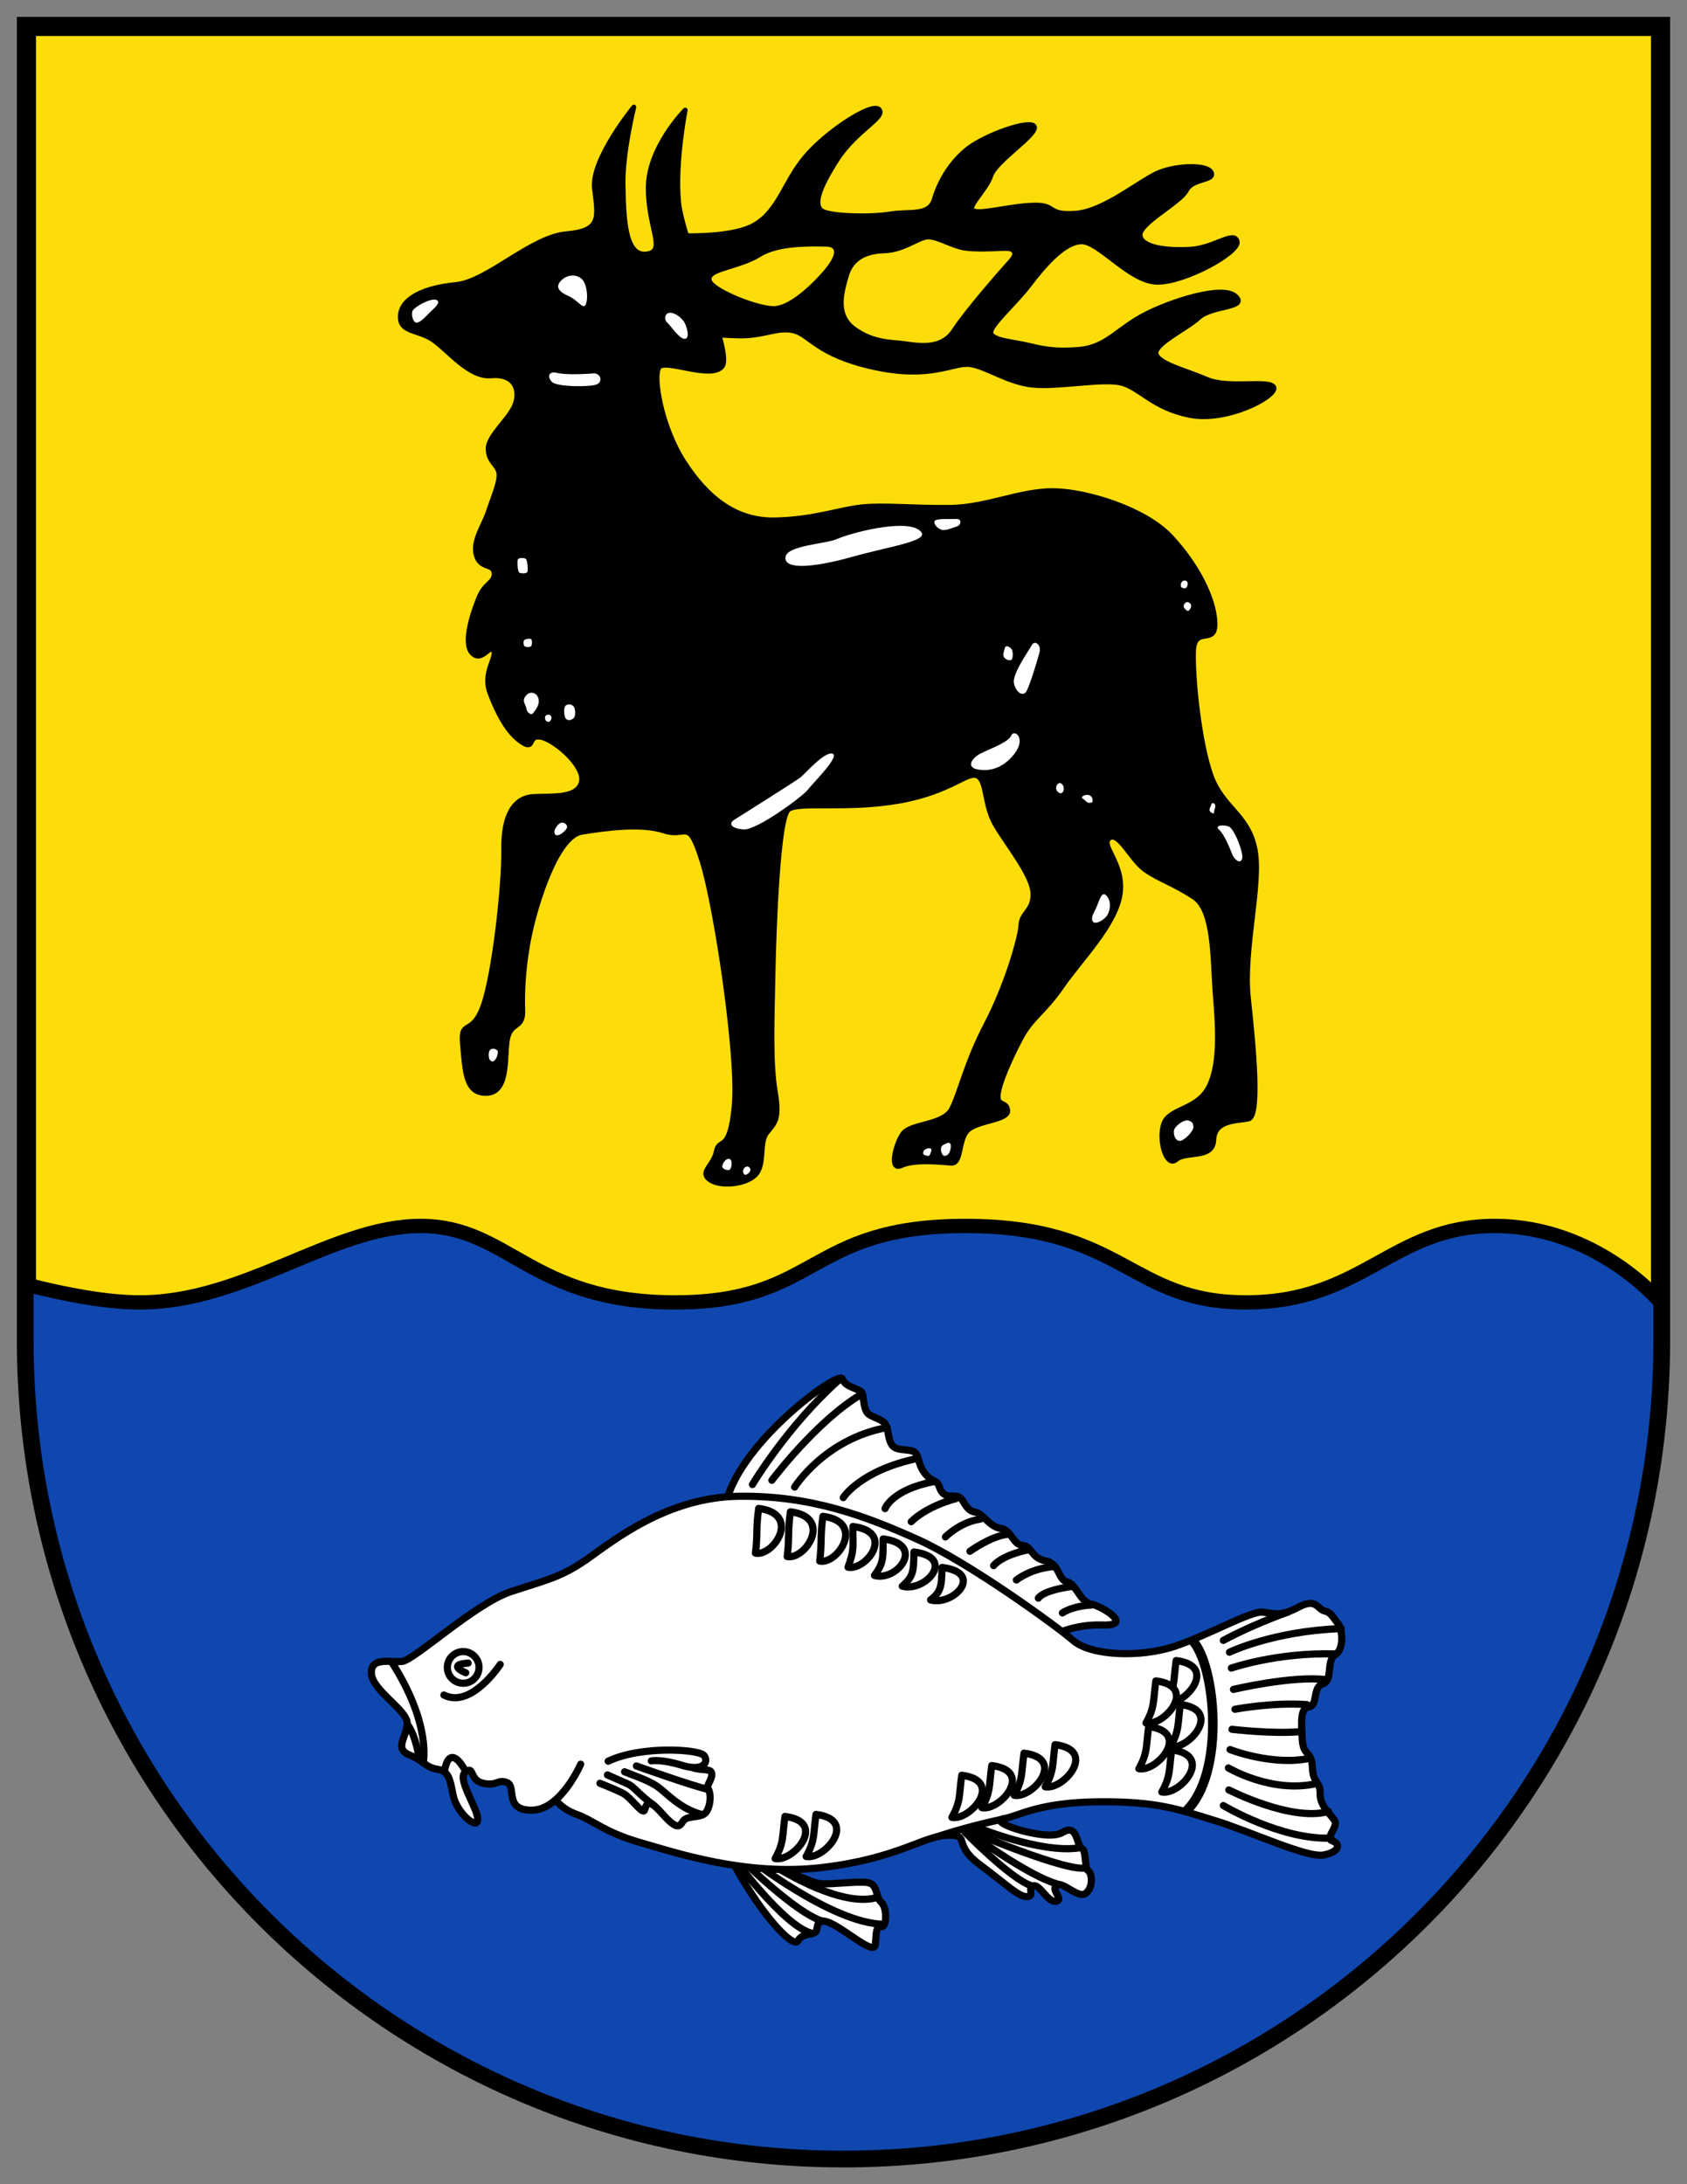 <svg height="647.283" width="500" xmlns="http://www.w3.org/2000/svg"><rect width="100%" height="100%" fill="#808080" stroke="none"/><g stroke="#000"><path d="m7.832 7.832v389.451c0 133.746 108.422 242.168 242.168 242.168 133.745 0 242.168-108.422 242.168-242.168v-389.451z" fill="#fcdd09" stroke-width="5.665"/><path d="m124.668 363.295c-26.199 0-52.045 22.659-83.201 22.659-9.725 0-21.725-2.229-33.634-5.267v16.596c0 133.746 108.422 242.168 242.168 242.168 133.745 0 242.168-108.422 242.168-242.168v-11.329s-18.764-22.659-49.212-22.659c-30.448 0-38.945 22.659-73.642 22.659s-36.113-22.659-83.201-22.659c-47.088 0-43.194 22.659-86.033 22.659-42.84 0-49.212-22.659-75.412-22.659z" fill="#0f47af" stroke-width="4.249"/><path d="m214.861 447.293c2.301-18.41 33.811-41.469 34.785-38.68.974 2.788 5.576 2.745 5.975 4.426.398 1.682.398 4.426 1.505 5.709 1.106 1.284 4.443 1.707 5.373 3.388.929 1.682.602 4.491 2.018 6.261 1.416 1.77 5.488.796 6.727 2.08 1.239 1.283.807 3.354 2.71 5.921 1.903 2.566 3.183 2.179 3.936 3.198.752 1.017.568 2.298 2.117 3.317 1.549 1.018 3.939-.443 5.222 1.637 1.283 2.08 1.903 3.23 3.939 3.584 2.036.354 4.204 4.382 7.391 4.78 3.186.399 3.629 4.825 6.506 5.046 2.877.221 2.434 3.717 6.771 4.559 4.337.84 3.585 5.532 6.417 6.24s3.717 5.886 7.169 6.594 12.701 6.55 3.186 6.196c-9.515-.354-16.463 4.072-16.463 4.072z" fill="#fff" stroke-width="2.124"/><path d="m216.248 550.077c8.637 16.649 18.901 27.664 20.278 25.035 1.377-2.63 5.132-1.378 5.508-3.13.376-1.753.25-4.131 5.007-1.627 4.757 2.504 12.017 9.013 12.392 5.883.376-3.13 0-5.383 1.752-5.257 1.752.127 1.752-5.758 0-7.261-1.752-1.501-.876-5.508-4.256-5.883-3.38-.375-10.264.626-13.769.375-3.505-.251-18.15-8.011-18.15-8.011z" fill="#fff" stroke-width="2.124"/><path d="m240.531 572.859c-8.261-2.004-23.783-23.157-23.783-23.157" fill="none" stroke-width="2.124"/><path d="m244.209 569.442c-8.261-2.127-25.598-19.526-25.598-19.526" fill="none" stroke-width="2.124"/><path d="m261.936 570.229c-15.271-.127-40.563-20.028-40.563-20.028" fill="none" stroke-width="2.124"/><path d="m260.559 562.093c-12.142 4.382-35.398-11.885-35.398-11.885" fill="none" stroke-width="2.124"/><path d="m141.573 539.256c.221-3.23-6.334-12.131-3.629-14.162 2.705-2.031 1.062 2.478 5.311 3.363 4.249.885 4.304-1.36 7.081-.177 2.777 1.184-1.062 8.32 7.435 8.143 8.497-.177 14.339-13.631 14.339-13.631s-2.832 6.55-7.346 10.534c0 0 1.484 2.689 6.24 4.38 4.756 1.691 8.187 5.267 18.632 8.276 10.444 3.009 31.51 10.09 53.992 7.435 22.482-2.655 30.094-9.382 37.175-9.559 7.081-.177 1.239 2.478 9.559 8.674s11.462 9.515 13.985 9.515.006-2.808 1.947-3.23c1.942-.422 4.293 5.088 6.727 4.603 2.434-.487-1.708-3.348.133-4.736 1.84-1.388 6.55 4.336 8.807 2.257 2.257-2.08 1.593-5.975.531-6.595-1.062-.619-.487-5.973-1.814-6.55-1.328-.575-1.328-5.178-3.54-5.442-2.213-.266-1.859 2.079-8.497 1.283-6.638-.797-15.224-4.028-10.975-4.736 4.249-.708 9.958-4.78 27.837-4.957 17.879-.177 24.164 2.391 34.608 5.577 10.444 3.186 27.35 11.152 32.218 10.178 4.868-.973 4.957-3.363 2.567-4.159-2.39-.797 1.77-4.072.708-5.931-1.062-1.858-4.426-4.336-4.337-8.054.088-3.717-2.124-2.922-2.301-7.878-.177-4.957-2.744-3.097-3.009-8.32-.266-5.221-.62-9.205 2.036-9.559 2.655-.354.974-5.93 4.072-6.815 3.098-.885.885-6.993 3.717-8.674 2.832-1.682 1.947-8.055.797-9.205-1.151-1.151-1.859-3.276-3.983-3.717-2.124-.443-2.39-3.984-7.7-1.151-5.311 2.832-7.169 1.947-10.621 1.505-3.452-.443-15.755 6.638-26.022 10.09-10.267 3.451-24.906 2.873-30.182-1.682-5.276-4.554-30.999-23.174-46.203-30.005-15.204-6.83-31.422-13.012-52.841-12.746-21.42.265-37.263 13.188-44.964 18.587-7.701 5.399-12.038 6.196-22.57 9.647-10.533 3.453-28.766 20.358-32.307 20.712-3.54.354-9.294-1.416-9.117 3.54.177 4.957 10.621 10.888 10.621 14.782s-4.027 7.479.62 9.382c4.647 1.902 4.78 3.717 8.32 4.249s3.762 3.274 4.735 7.966c.974 4.69 6.992 10.222 7.214 6.992z" fill="#fff" stroke-linejoin="round" stroke-width="2.124"/><path d="m116.082 492.522c11.772 18.323 9.382 29.652 9.382 29.652" fill="none" stroke-width="2.124"/><path d="m120.773 511.021c2.567 3.363 3.452 10.178 3.452 10.178" fill="none" stroke-width="2.124"/><path d="m131.572 502.302c8.099 4.117 16.684-9.072 16.684-9.072" fill="none" stroke-linecap="round" stroke-width="2.124"/><path d="m141.972 494.116a4.691 4.691 0 1 1 -9.382 0 4.691 4.691 0 1 1 9.382 0z" fill="none" stroke-linecap="round" stroke-linejoin="round" stroke-width="2.124"/><path d="m138.741 492.832c-6.594.487-.708 2.876-.708 2.876" fill="none" stroke-linecap="round" stroke-width="2.124"/><path d="m180.253 521.908c9.913-4.69 26.952-3.526 28.412-1.681s-.088 4.867-6.461 2.92c-6.373-1.947-9.161-1.327-9.161-1.327" fill="none" stroke-linecap="round" stroke-width="2.124"/><path d="m205.169 523.811c3.054 1.018 5.753.043 5.798 1.947.044 1.903-1.903 3.363-.974 4.69.929 1.328.531 6.241-1.549 7.258-2.08 1.018-5.045.354-6.107 2.124-1.062 1.77-1.992 2.213-6.24-2.566-4.249-4.78-4.47-2.478-5.045-.885-.575 1.593-3.939-3.761-6.55-5.046-2.611-1.283-6.683-2.876-6.683-2.876" fill="none" stroke-linecap="round" stroke-width="2.124"/><path d="m210.037 530.317c-5.134-1.151-21.42-6.993-21.42-6.993" fill="none" stroke-linecap="round" stroke-width="2.124"/><path d="m208.223 537.752c-6.594-1.549-10.697-6.488-13.365-8.32-2.668-1.833-6.012-2.896-9.736-4.382" fill="none" stroke-linecap="round" stroke-width="2.124"/><path d="m193.839 535.007c-4.514-3.23-5.886-5.532-7.789-6.373-1.903-.841-6.019-2.655-6.019-2.655" fill="none" stroke-linecap="round" stroke-width="2.124"/><path d="m232.652 538.283c12.746 1.593 2.478 13.542-2.921 12.479 2.679-4.802 2.081-6.514 2.921-12.479z" fill="none" stroke-linejoin="round" stroke-width="2.124"/><path d="m241.85 537.674c12.746 1.593 2.478 13.542-2.921 12.479 2.679-4.802 2.081-6.514 2.921-12.479z" fill="none" stroke-linejoin="round" stroke-width="2.124"/><path d="m131.793 524.519c1.549-7.966 5.62-.62 5.62-.62" fill="none" stroke-linecap="round" stroke-width="2.124"/><path d="m319.924 547.576c-11.507 1.859-31.51-6.506-31.51-6.506" fill="none" stroke-width="2.124"/><path d="m277.97 544.212c9.913-3.274 19.473-5.178 19.473-5.178" fill="none" stroke-linecap="round" stroke-width="2.124"/><path d="m321.96 553.462c-4.957 1.726-35.006-11.019-35.006-11.019" fill="none" stroke-width="2.124"/><path d="m314.171 558.507c-9.205-2.124-28.235-16.463-28.235-16.463" fill="none" stroke-width="2.124"/><path d="m305.851 558.861c-6.063-1.77-20.181-16.242-20.181-16.242" fill="none" stroke-width="2.124"/><path d="m285.044 526.078c12.746 1.593 2.478 13.543-2.921 12.481 2.679-4.802 2.081-6.514 2.921-12.481z" fill="none" stroke-linejoin="round" stroke-width="2.124"/><path d="m293.939 523.202c12.746 1.593 2.478 13.543-2.921 12.481 2.679-4.802 2.081-6.516 2.921-12.481z" fill="none" stroke-linejoin="round" stroke-width="2.124"/><path d="m303.498 519.528c12.746 1.593 2.478 13.543-2.921 12.481 2.679-4.802 2.081-6.514 2.921-12.481z" fill="none" stroke-linejoin="round" stroke-width="2.124"/><path d="m312.703 517.006c12.746 1.593 2.478 13.543-2.921 12.481 2.679-4.802 2.081-6.516 2.921-12.481z" fill="none" stroke-linejoin="round" stroke-width="2.124"/><path d="m340.452 511.651c12.746 1.593 2.478 13.542-2.921 12.479 2.679-4.802 2.081-6.514 2.921-12.479z" fill="none" stroke-linejoin="round" stroke-width="2.124"/><path d="m347.267 518.555c12.746 1.593 2.478 13.542-2.921 12.479 2.679-4.802 2.081-6.514 2.921-12.479z" fill="none" stroke-linejoin="round" stroke-width="2.124"/><path d="m349.834 505.102c12.746 1.593 2.478 13.542-2.921 12.479 2.679-4.802 2.081-6.514 2.921-12.479z" fill="none" stroke-linejoin="round" stroke-width="2.124"/><path d="m348.595 492.09c12.746 1.593 2.478 13.543-2.921 12.481 2.679-4.802 2.081-6.514 2.921-12.481z" fill="none" stroke-linejoin="round" stroke-width="2.124"/><path d="m342.576 498.109c12.746 1.593 2.478 13.543-2.921 12.481 2.679-4.802 2.081-6.514 2.921-12.481z" fill="#feffff" stroke-linejoin="round" stroke-width="2.124"/><path d="m224.855 447c12.746 1.593 4.45 14.325-.949 13.263.676-5.146.109-7.296.949-13.263z" fill="none" stroke-linecap="round" stroke-linejoin="round" stroke-width="2.124"/><path d="m234.261 448c12.746 1.593 4.45 14.325-.949 13.263.676-5.146.109-7.296.949-13.263z" fill="none" stroke-linecap="round" stroke-linejoin="round" stroke-width="2.124"/><path d="m243.899 449.345c12.746 1.593 4.45 14.325-.949 13.263.676-5.146.109-7.296.949-13.263z" fill="none" stroke-linecap="round" stroke-linejoin="round" stroke-width="2.124"/><path d="m252.786 452.35c12.746 1.593 3.949 13.135-1.45 12.073 2.053-5.459 1.361-6.359 1.45-12.073z" fill="none" stroke-linecap="round" stroke-linejoin="round" stroke-width="2.124"/><path d="m261.756 456.041c12.746 1.593 4.199 12.698-2.577 10.822 2.804-3.834 2.488-5.107 2.577-10.822z" fill="none" stroke-linecap="round" stroke-linejoin="round" stroke-width="2.124"/><path d="m270.869 459.914c12.746 1.593 3.323 12.009-3.453 10.133 3.367-2.956 3.364-4.417 3.453-10.133z" fill="none" stroke-linecap="round" stroke-linejoin="round" stroke-width="2.124"/><path d="m279.194 464.483c12.746 1.593 3.386 11.508-3.39 9.633 3.054-2.393 3.301-3.917 3.39-9.633z" fill="none" stroke-linecap="round" stroke-linejoin="round" stroke-width="2.124"/><path d="m351.436 536.809c11.892-11.266 8.887-43.56 1.878-50.821" fill="none" stroke-width="2.832"/><path d="m394.496 544.694c-14.771.626-31.919-9.639-31.919-9.639" fill="none" stroke-linecap="round" stroke-width="2.124"/><path d="m393.745 536.809c-11.015 3.128-29.541-6.384-29.541-6.384" fill="none" stroke-linecap="round" stroke-width="2.124"/><path d="m390.115 528.547c-13.143 3.004-26.036-4.631-26.036-4.631" fill="none" stroke-linecap="round" stroke-width="2.124"/><path d="m388.237 521.037c-11.015 2.378-23.658-2.566-23.658-2.566" fill="none" stroke-linecap="round" stroke-width="2.124"/><path d="m385.358 513.15c-8.011.752-20.216-.688-20.216-.688" fill="none" stroke-linecap="round" stroke-width="2.124"/><path d="m387.361 505.14c-10.139-.752-21.342 1.377-21.342 1.377" fill="none" stroke-linecap="round" stroke-width="2.124"/><path d="m393.119 497.754c-10.017-1.28-27.538 2.879-27.538 2.879" fill="none" stroke-linecap="round" stroke-width="2.124"/><path d="m395.622 490.118c-17.149-.501-30.668 4.193-30.668 4.193" fill="none" stroke-linecap="round" stroke-width="2.124"/><path d="m397.5 482.608c-20.278.751-33.109 7.009-33.109 7.009" fill="none" stroke-linecap="round" stroke-width="2.124"/><path d="m381.728 477.725c-11.266 4.006-19.152 8.387-19.152 8.387" fill="none" stroke-linecap="round" stroke-width="2.124"/><path d="m248.292 409.256c-15.146 13.644-25.285 30.667-25.285 30.667" fill="none" stroke-linecap="round" stroke-width="2.124"/><path d="m255.177 413.261c-13.268 7.887-26.412 25.411-26.412 25.411" fill="none" stroke-linecap="round" stroke-width="2.124"/><path d="m262.937 423.025c-18.526 3.379-27.413 17.65-27.413 17.65" fill="none" stroke-linecap="round" stroke-width="2.124"/><path d="m272.075 432.162c-17.024 3.505-22.156 11.641-22.156 11.641" fill="none" stroke-linecap="round" stroke-width="2.124"/><path d="m276.832 439.047c-12.517 2.379-14.52 8.011-14.52 8.011" fill="none" stroke-linecap="round" stroke-width="2.124"/><path d="m283.466 444.054c-9.388 2.504-13.394 6.884-13.394 6.884" fill="none" stroke-linecap="round" stroke-width="2.124"/><path d="m290.476 450.188c-6.008.877-10.264 5.257-10.264 5.257" fill="none" stroke-linecap="round" stroke-width="2.124"/><path d="m298.487 454.694c-5.007.626-11.015 5.008-11.015 5.008" fill="none" stroke-linecap="round" stroke-width="2.124"/><path d="m305.121 459.2c-8.387 1.627-10.64 4.757-10.64 4.757" fill="none" stroke-linecap="round" stroke-width="2.124"/><path d="m312.632 464.208c-7.135.5-11.391 4.005-11.391 4.005" fill="none" stroke-linecap="round" stroke-width="2.124"/><path d="m317.889 470.091c-9.138 1.252-10.139 3.505-10.139 3.505" fill="none" stroke-linecap="round" stroke-width="2.124"/><path d="m323.647 475.598c-6.134.375-8.762 2.378-8.762 2.378" fill="none" stroke-linecap="round" stroke-width="2.124"/><path d="m118.649 93.512c.338-5.156 7.09-8.302 16.463-9.205 9.373-.904 22.222-14.128 32.749-15.047 10.528-.918 9.32-4.839 8.32-13.454-1-8.615 11.684-24.075 11.684-24.075s-3.354 13.471-3.186 22.836.359 21.281 6.727 20.712c6.368-.568.748-7.302.708-19.473-.04-12.171 10.975-23.19 10.975-23.19s-3.063 15.629-1.947 27.262c1.116 11.633 16.159 44.485 12.923 48.681-3.236 4.196-17.019-2.315-18.764.354-1.746 2.671.658 17.477 7.435 27.97 6.777 10.493 15.288 17.454 27.085 17.171 11.796-.283 19.163-3.27 25.845-3.895 6.682-.625 15.021.287 25.845.177 10.825-.113 20.793-5.03 30.625-4.957 9.832.071 27.185 5.403 34.874 13.631 7.688 8.228 12.825 18.215 13.1 25.491.275 7.278-6.148.615-6.373 8.674-.225 8.061 1.703 26.74 5.134 36.467 3.431 9.728 11.042 11.61 13.1 21.951 2.058 10.341-3.518 29.883-1.947 44.256 1.571 14.373 3.529 35.042 0 35.759-3.529.717-10.054.329-10.267 6.196-.213 5.867-8.236 3.334-11.152 5.842-2.916 2.509-5.381-5.785-3.717-10.621s9.974-4.07 13.454-11.152c3.48-7.081 2.501-18.552 1.77-27.97s-.28-24.043-6.196-27.97c-5.916-3.926-10.325-5.206-14.516-8.143-4.19-2.937-7.843-11.41-10.621-9.382-2.779 2.029 4.726 7.704 3.186 16.817-1.539 9.115-11.733 19.196-17.171 27.085-5.438 7.89-9.001 9.31-12.215 15.401-3.213 6.091-6.465 13.421-6.727 16.817-.262 3.397 2.632 1.66 2.832 4.603.2 2.943-8.996 3.015-11.861 5.842-2.864 2.827-1.685 10.007-4.957 9.736s-10.967-1.038-14.693.708-1.903-6.022.354-9.382c2.257-3.361 12.05-2.613 14.516-7.435 2.466-4.822 4.279-13.707 10.267-25.137 5.988-11.429 10.101-25.64 10.267-29.386.166-3.744 3.862-4.23 3.54-9.559-.322-5.329-7.781-14.37-11.152-20.181-3.371-5.809-2.446-12.896-5.311-14.339-2.865-1.442-7.749 4.713-23.19 7.435-15.441 2.723-29.636.191-32.749 2.478-3.113 2.287-4.312 34.382-4.603 48.681s-.767 26.491.708 35.051c1.475 8.561-.484 9.277-2.655 12.215-2.172 2.937-.292 9.405-3.363 12.392s-10.728 3.565-13.631 1.239c-2.903-2.324 1.295-4.029 2.124-8.32.829-4.291 3.979.909 5.311-13.631 1.332-14.539-5.401-59.294-9.559-72.402s-4.381-6.631-11.152-8.851c-6.772-2.219-17.013-.831-24.429.354-7.416 1.185-13.477 20.941-15.401 29.917-1.924 8.977-2.338 17.354-2.124 22.836.214 5.483-3.319 3.484-4.426 8.143-1.107 4.659.646 15.98-6.019 16.463s-6.692-6.659-7.435-14.516c-.743-7.857 2.879-2.123 6.196-11.684 3.317-9.559 6.181-35.736 6.019-46.026-.162-10.289 3.142-15.459 8.851-15.755s12.978.507 14.162-4.249c1.184-4.754-8.042-12.579-12.038-13.277s-1.552 4.162-5.665 1.416c-4.113-2.746-7.068-8.408-9.382-14.516-2.315-6.107 2.111-10.493 1.062-12.569-1.049-2.076-3.453 3.797-6.373.708-2.92-3.089.408-12.468 2.124-16.64s4.646-4.302 4.426-7.081c-.22-2.779-4.138-1.061-5.311-5.311-1.173-4.249 2.202-8.701 3.54-12.746 1.339-4.045 3.511-8.926 3.186-11.507-.324-2.58-3.128-3.232-3.186-7.258-.058-4.026 6.841-9.158 8.143-13.631 1.302-4.472-.824-8.569-7.258-7.966-6.434.603-12.655-7.507-17.171-10.621-4.517-3.114-10.074-2.102-9.736-7.258z" stroke-linejoin="round" stroke-width="1.416"/><path d="m199.126 69.71s17.094 1.127 24.402-3.05c7.308-4.179 8.788-12.516 15.033-20.045 6.246-7.528 19.974-16.511 22.005-14.162 2.031 2.348-6.775 6.081-12.419 14.815-5.644 8.735-6.796 13.22-4.793 15.034s14.782 2.039 20.48 1.089 11.6.708 13.072-4.358c1.473-5.066 4.873-11.058 10.022-15.033 5.149-3.977 18.279-8.725 19.609-6.537 1.329 2.189-11.414 10.165-12.855 14.598-1.44 4.433-7.685 9.617-5.011 10.459 2.674.84 10.571-1.545 17.648-1.743 7.077-.2 3.701 2.992 12.419 2.396 8.718-.596 19.453-10.053 25.056-12.2s14.269-2.274 15.251.218c.983 2.491-5.621 1.643-7.408 5.229-1.787 3.586-14.035 9.736-13.726 13.291.309 3.553 7.624 4.533 14.815 4.14s12.853-5.622 13.944-2.398c1.091 3.226-15.496 12.338-23.748 12.202-8.253-.142-17.395-12.389-22.659-11.984-5.264.405-11.068 7.377-15.251 12.855-4.183 5.478-11.731 12.022-11.329 14.162.401 2.14 6.648 2.548 10.676 3.487s7.833 2.011 15.687 1.307c7.854-.704 11.311-6.159 19.173-10.24s23.225-9.041 27.016-5.447c3.791 3.594-6.947 2.737-10.894 6.318-3.947 3.582-13.657 7.99-12.637 10.895 1.02 2.903 8.595 4.621 15.033 7.407 6.439 2.787 18.848-.205 19.827 2.398.979 2.602-13.876 10.546-25.056 8.279-11.179-2.269-14.869-8.375-20.48-9.586-5.611-1.212-18.385 1.409-25.927.653-7.542-.755-13.879-5.529-18.737-6.101-4.858-.571-11.285 4.59-28.324.872-17.038-3.717-19.136-9.864-23.966-10.893-4.83-1.031-8.693 1.681-16.123 1.524-7.43-.156-13.508-1.089-13.508-1.089z" stroke-width="1.416"/></g><path d="m244.965 73.089c-4.122-.071-14.021-.415-19.351 2.905-5.98 3.725-14.603 4.325-14.737 6.663-.135 2.34 12.355 7.727 18.048 8.062s14.14-9.115 15.893-11.327c1.754-2.212 4.269-6.227.147-6.303z" fill="#fcdd09"/><path d="m285.63 74.209c-3.531-.559-8.061-3.341-10.57-3.273-2.509.071-7.074 3.964-12.958 4.123-5.884.157-9.343 2.466-10.607 7.002-1.265 4.537-3.272 10.892 2.026 14.784 5.298 3.892 10.445 3.771 14.152 4.196 3.707.426 10.843 2.201 14.51-3.504 3.667-5.703 14.241-17.736 16.666-20.414 2.425-2.679.69-2.868-1.833-2.766-2.523.099-7.854.412-11.385-.147z" fill="#fcdd09"/><path d="m166.597 82.873c-2.022 1.753-1.435 3.371 1.74 4.771 3.175 1.399 4.576 4.426 5.328 2.417.751-2.008.201-5.978-1.156-7.313-1.357-1.334-3.889-1.63-5.911.127z" fill="#fff"/><path d="m165.139 110.506c-2.57-.666-3.032 1.195-1.541 2.687 1.492 1.491 11.29 1.531 13.244.732 1.954-.799 1.145-3.43-.963-3.266-2.108.166-8.17.511-10.74-.153z" fill="#fff"/><path d="m129.357 88.892c-1.669-.698-6.43 2.027-7.024 3.111-.594 1.085.053 3.441 1.028 3.616.975.174 2.785-1.745 3.833-2.842 1.048-1.098 3.832-3.188 2.163-3.885z" fill="#fff"/><path d="m198.689 92.682c-1.634-.057-2.011 1.947-.952 2.893 1.058.945 3.46 4.736 5.133 4.826 1.672.085.815-3.23.099-4.627-.716-1.398-2.646-3.031-4.279-3.093z" fill="#fff"/><path d="m155.848 165.608c-.469-.313-2.012-.367-2.325.099-.313.469-.098 3.65.371 3.962.469.313 2.066.34 2.38-.127.313-.47.044-3.623-.426-3.936z" fill="#fff"/><path d="m157.369 189.387c-.428-.261-1.804-.028-2.06.388-.255.422-.193 1.503.225 1.763s1.657.317 1.923-.113c.266-.422.339-1.784-.088-2.045z" fill="#fff"/><path d="m272.257 156.975c-4.739-3.164-20.308 1.052-23.98 2.685-3.672 1.633-15.149 1.896-15.486 5.512-.337 3.616 7.865 3.178 19.905-.19 12.04-3.369 24.3-4.843 19.561-8.007z" fill="#fff"/><path d="m283.502 153.789c-1.602.099-5.933-.212-6.458.568-.525.78.729 2.198 1.954 2.614 1.225.418 3.107-.525 4.541-.939 1.435-.414 1.565-2.335-.037-2.243z" fill="#fff"/><path d="m299.495 192.016c-.934-.731-1.557-.702-1.743.231-.186.933-.713 1.816-.105 2.602.607.785 1.884 1.028 2.233.585.349-.443.549-2.688-.385-3.417z" fill="#fff"/><path d="m305.858 191.116c-.862 1.562-5.964 8.694-5.341 11.395.623 2.699 2.549 3.872 3.551 2.566 1.002-1.306 3.464-9.65 4.034-11.776.57-2.126-1.381-3.747-2.243-2.185z" fill="#fff"/><path d="m299.723 217.949c-.792 1.994-6.298 3.936-9.069 5.338-2.771 1.403-4.175 4.028-1.144 4.671 3.031.644 7.351.254 11.095-4.52 3.744-4.774-.09-7.482-.882-5.488z" fill="#fff"/><path d="m237.346 230.297c-1.306 1.073-18.327 11.73-19.83 12.707-1.503.979-.998 2.535 2.921 2.786 3.919.249 17.581-9.878 18.958-11.729 1.378-1.85 9.646-9.944 7.361-10.721s-8.104 5.883-9.41 6.956z" fill="#fff"/><path d="m166.312 243.804c-.804.127-2.132 2.024-1.992 2.832.141.809.391.986 1.195.841.804-.144 2.696-1.733 2.56-2.532-.136-.8-.96-1.273-1.763-1.141z" fill="#fff"/><path d="m159.585 207.01c-.511-1.933-2.649-2.328-3.823-.731-1.174 1.596.08 2.383.238 3.645.158 1.262 1.437 2.174 2.015 1.386.578-.789 2.081-2.366 1.569-4.301z" fill="#fff"/><path d="m162.993 211.91c-.516-.266-1.464-.057-1.454.687.011.739.12.956.637 1.212.516.256.877 0 1.137-.524.26-.511.196-1.11-.32-1.375z" fill="#fff"/><path d="m167.603 209.152c-.631.632-.468 3.254.163 3.885.631.632 1.657.36 2.288-.272.631-.632.522-2.845-.109-3.475-.631-.632-1.711-.768-2.342-.142z" fill="#fff"/><path d="m325.071 268.595c-.796 1.953-1.813 2.98-1.249 4.348.564 1.367 3.521-.297 4.426-1.842.905-1.544 1.105-4.096-.276-5.655-1.381-1.558-2.105 1.197-2.9 3.15z" fill="#fff"/><path d="m145.247 311.117c-.527.527-.527 2.528 0 3.055.527.527.889.527 1.416 0 .527-.527 1.235-2.391.708-2.917-.527-.527-1.598-.663-2.124-.142z" fill="#fff"/><path d="m215.48 343.512c-.631.236-1.615 1.705-1.379 2.337.236.63 1.415 1.055 2.046.82.631-.236.852-1.95.616-2.58-.236-.632-.653-.811-1.283-.576z" fill="#fff"/><path d="m220.798 345.93c-.547.392-.745 1.321-.361 1.876.384.554.703.354 1.263-.028.56-.389.948-1.096.551-1.648-.397-.552-.906-.585-1.454-.194z" fill="#fff"/><path d="m275.736 340.323c-.667-.201-1.841.229-2.036.892-.195.661-.129.932.528 1.13.657.198 1.232.387 1.437-.276.205-.661.738-1.545.071-1.746z" fill="#fff"/><path d="m279.495 339.346c-.797.394-.723 1.668-.33 2.466.393.796.749.889 1.546.497.797-.394 1.377-2.512.984-3.31-.393-.797-1.402-.043-2.199.347z" fill="#fff"/><path d="m351.751 332.027c-1.283-.028-3.82 1.91-3.85 3.193-.03 1.283.453 2.839 1.736 2.869 1.283.028 4.038-2.781 4.068-4.064.03-1.283-.671-1.968-1.954-1.998z" fill="#fff"/><path d="m364.149 244.893c-1.637-.565-4.312-.309-2.809 1.001s3.283 5.745 3.884 7.292c.602 1.546 2.351 2.978 2.917 1.341.566-1.636-2.357-9.068-3.993-9.634z" fill="#fff"/><path d="m313.419 232.431c-.527.527-.527 1.6 0 2.127s.998.745 1.525.218c.527-.527.418-1.818-.109-2.345-.527-.527-.889-.527-1.416 0z" fill="#fff"/><path d="m322.062 235.556c-.886.099-1.934.656-1.103 1.133.831.479 1.091 1.321 1.978 1.226.887-.099.967-.142.872-1.025-.095-.887-.86-1.43-1.746-1.334z" fill="#fff"/><path d="m359.608 237.996c-.593-.127-.651.657-1.001 1.413-.35.756-.007 1.216.749 1.566.756.35.324-.494.674-1.25.35-.756.171-1.597-.422-1.729z" fill="#fff"/><path d="m350.372 172.331c-.386.387-.604 1.283-.218 1.668.386.387 1.085.496 1.471.113.386-.385.549-1.391.163-1.777-.386-.385-1.03-.385-1.416 0z" fill="#fff"/><path d="m351.237 178.728c-.495.496-.577 1.149-.082 1.644.495.496.812.932 1.307.436.495-.496.822-1.42.327-1.916-.495-.496-1.057-.66-1.552-.164z" fill="#fff"/></svg>